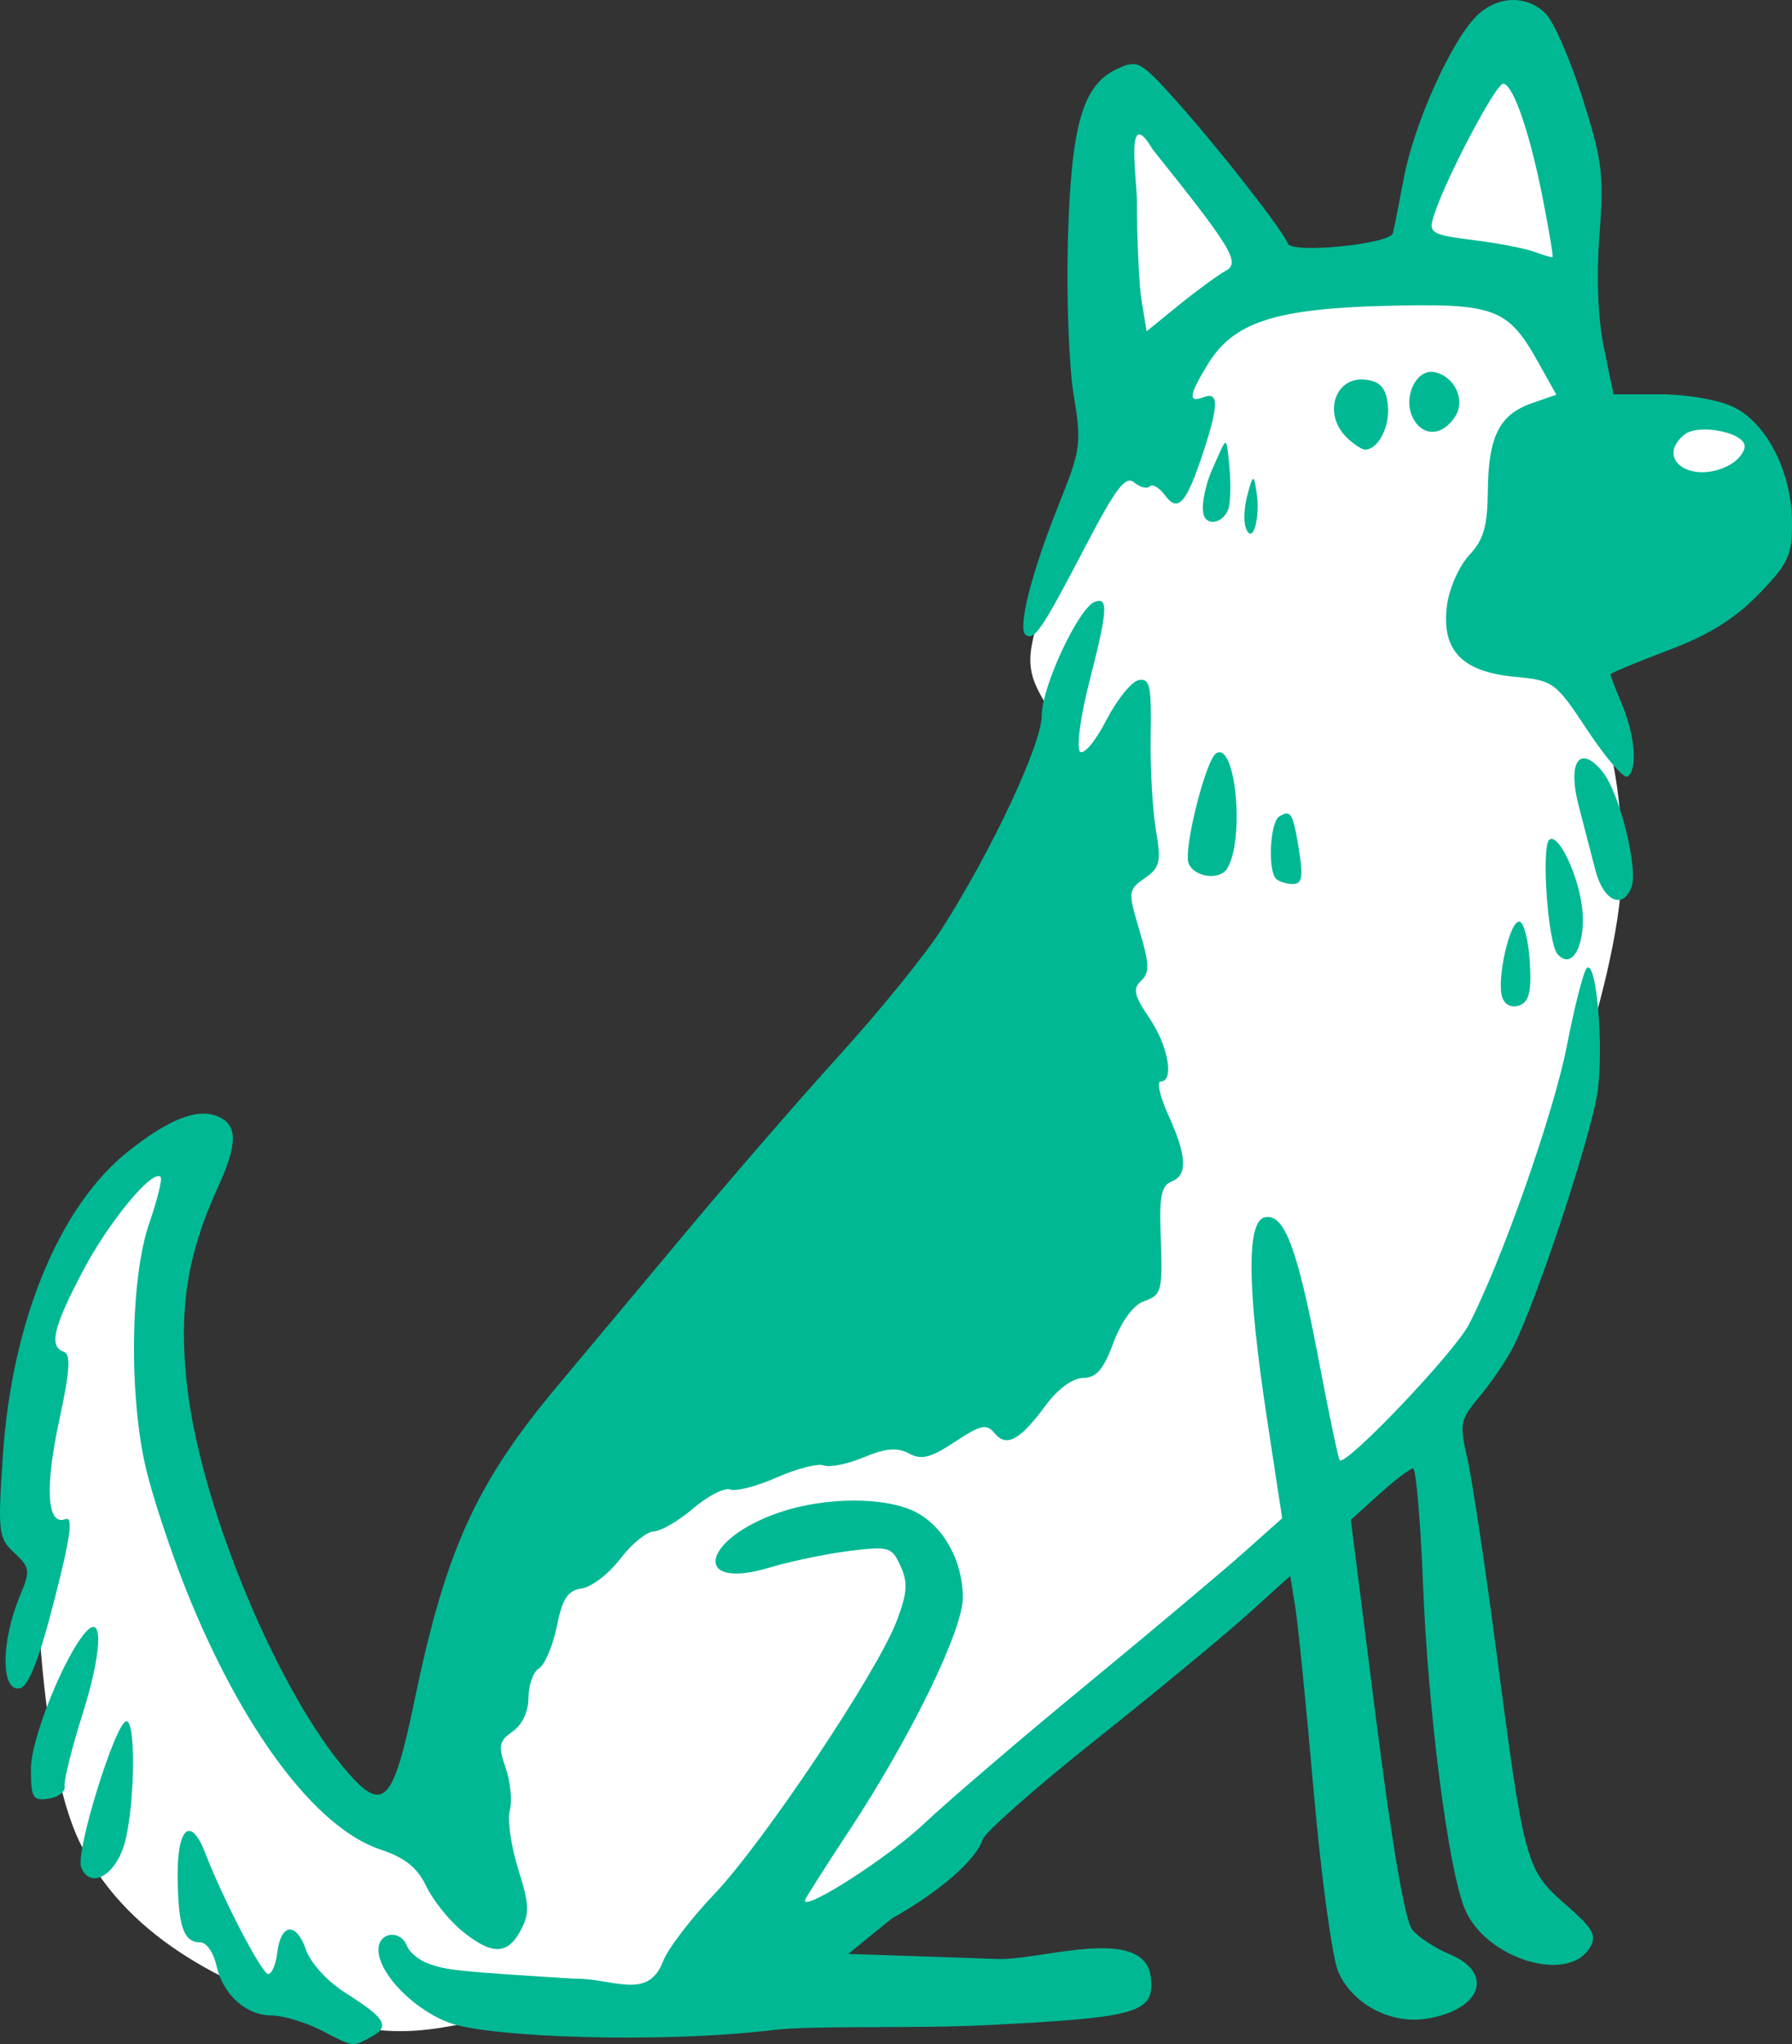 <?xml version="1.0" ?><svg height="244.506mm" viewBox="0 0 214.391 244.506" width="214.391mm" xmlns="http://www.w3.org/2000/svg">
    <rect x="0" y="0" width="214.391" height="244.506" fill="#333333" stroke="none"/>
    <path d="m 8060.943,-245.741 c -10.125,1.808 -15.421,4.51 -25.743,1.022 -10.322,-3.488 -22.713,-8.726 -28.715,-20.567 -6.002,-11.841 -5.591,-42.537 -5.808,-50.22 -0.217,-7.683 2.387,-15.529 6.909,-23.407 4.522,-7.878 17.146,-15.008 12.625,-4.948 -4.522,10.06 -3.473,27.639 3.979,48.051 7.452,20.412 12.878,29.104 18.485,28.193 5.607,-0.912 3.292,-24.579 18.557,-40.889 15.265,-16.31 52.557,-68.942 59.285,-80.694 6.728,-11.752 -1.085,-11.883 -0.434,-18.654 0.651,-6.771 10.02,-25.263 10.02,-25.263 0,0 -2.195,-28.629 0.349,-36.578 2.544,-7.949 7.211,2.753 10.105,6.497 2.894,3.744 11.829,11.655 11.829,11.655 l 12.155,-1.953 c 0,0 3.4,-16.375 8.537,-21.877 5.137,-5.502 6.439,-4.981 9.803,5.827 3.364,10.808 3.436,36.657 3.436,36.657 0,0 6.439,-3.614 13.601,-3.19 7.162,0.423 10.888,6.674 7.235,13.413 -3.653,6.739 -20.836,16.896 -20.836,16.896 0,0 4.829,9.4 4.508,23.875 -0.321,14.475 -10.694,39.738 -11.96,43.644 -1.266,3.907 -10.429,22.302 -25.512,35.991 -15.083,13.689 -59.381,52.135 -64.337,54.088 -4.956,1.953 -28.074,2.433 -28.074,2.433 z" fill="#FFFFFF" transform="translate(62.17,-33.889) translate(-8058.95,519.872)"/>
    <path d="m 8035.2,-243.131 c -1.911,-0.974 -4.566,-1.771 -5.9,-1.771 -3.097,0 -5.868,-2.506 -6.636,-6.003 -0.331,-1.505 -1.18,-2.736 -1.887,-2.736 -2.022,0 -2.667,-1.82 -2.744,-7.735 -0.078,-6.055 1.567,-7.485 3.328,-2.893 2.086,5.436 6.76,14.408 7.506,14.408 0.428,0 0.913,-1.136 1.078,-2.525 0.419,-3.544 2.26,-3.762 3.43,-0.407 0.568,1.63 2.576,3.827 4.752,5.201 4.793,3.026 5.37,4.011 3.071,5.242 -2.334,1.249 -1.912,1.304 -5.998,-0.779 z m 15.618,-0.801 c -4.331,-1.462 -8.764,-5.933 -8.764,-8.837 0,-2.123 2.647,-2.46 3.424,-0.436 0.292,0.76 1.447,1.707 2.569,2.105 2.248,0.798 3.347,0.912 17.373,1.793 4.673,-0.081 8.875,2.687 10.685,-2.074 0.561,-1.475 3.315,-5.088 6.12,-8.029 5.877,-6.161 19.474,-26.503 21.818,-32.641 1.286,-3.368 1.377,-4.629 0.478,-6.602 -1.053,-2.31 -1.378,-2.406 -6.141,-1.811 -2.766,0.346 -7.069,1.242 -9.563,1.993 -9.326,2.807 -8.164,-3.411 1.236,-6.614 5.468,-1.863 12.709,-1.877 16.277,-0.032 3.372,1.744 5.638,5.857 5.638,10.234 0,3.933 -6.248,16.729 -13.645,27.948 -2.888,4.38 -5.251,8.108 -5.251,8.283 0,1.265 10.024,-5.187 14.211,-9.148 2.836,-2.683 11.534,-10.128 19.328,-16.546 7.795,-6.418 16.286,-13.55 18.869,-15.85 l 4.697,-4.182 -1.789,-11.715 c -2.415,-15.814 -2.503,-23.852 -0.265,-24.289 2.33,-0.454 3.883,3.704 6.471,17.328 1.182,6.219 2.29,11.497 2.462,11.728 0.645,0.864 13.703,-12.84 15.456,-16.222 3.934,-7.589 10.165,-25.308 11.729,-33.359 0.905,-4.66 1.967,-8.823 2.36,-9.252 1.128,-1.234 2.062,8.96 1.336,14.578 -0.659,5.096 -7.336,25.334 -10.16,30.794 -0.823,1.591 -2.616,4.224 -3.984,5.85 -2.335,2.775 -2.425,3.233 -1.459,7.435 0.566,2.463 2.118,12.769 3.448,22.902 3.36,25.59 3.542,26.258 8.273,30.393 3.35,2.928 3.805,3.735 2.926,5.196 -2.633,4.377 -12.522,1.293 -14.97,-4.668 -1.973,-4.805 -4.376,-23.482 -4.981,-38.716 -0.304,-7.665 -0.843,-13.936 -1.198,-13.936 -0.354,0 -2.174,1.382 -4.043,3.071 l -3.399,3.071 3.006,23.72 c 1.927,15.206 3.487,24.297 4.348,25.328 0.738,0.884 2.758,2.199 4.488,2.922 5.362,2.24 3.784,6.635 -2.765,7.698 -4.31,0.699 -8.909,-1.742 -10.587,-5.621 -0.721,-1.665 -2.036,-11.318 -2.922,-21.451 -0.887,-10.133 -1.883,-20.103 -2.215,-22.155 l -0.603,-3.732 -5.188,4.676 c -2.853,2.572 -11.023,9.316 -18.154,14.986 -7.131,5.67 -13.19,11.016 -13.464,11.88 -0.771,2.43 -5.17,6.252 -10.877,9.449 l -5.189,4.221 17.951,0.609 c 5.062,0.172 17.499,-4.154 18.235,2.176 0.495,4.258 -1.431,4.826 -19.424,5.727 -9.219,0.462 -20.801,0.007 -25.738,0.595 -13.87,1.652 -33.732,0.83 -38.475,-0.772 z m 1.204,-11.11 c -1.533,-1.253 -3.446,-3.651 -4.252,-5.33 -1.068,-2.226 -2.545,-3.41 -5.456,-4.373 -7.746,-2.562 -16.576,-14.337 -23.238,-30.99 -1.867,-4.667 -4.045,-11.241 -4.839,-14.61 -2.049,-8.692 -1.866,-22.754 0.381,-29.262 0.985,-2.852 1.604,-5.372 1.376,-5.6 -0.97,-0.97 -6.22,5.39 -9.321,11.291 -3.541,6.739 -4.071,9.02 -2.236,9.632 0.835,0.278 0.692,2.354 -0.562,8.159 -1.762,8.154 -1.478,12.704 0.741,11.853 0.949,-0.364 0.602,2.148 -1.343,9.717 -1.831,7.132 -3.074,10.3 -4.123,10.514 -2.292,0.466 -2.279,-5.548 0.026,-11.086 1.246,-2.997 1.198,-3.354 -0.684,-5.108 -1.909,-1.778 -1.987,-2.443 -1.367,-11.683 1.074,-16.04 6.779,-29.847 15.025,-36.369 4.806,-3.801 8.147,-5.132 10.557,-4.207 2.543,0.976 2.572,3.231 0.11,8.607 -3.724,8.136 -4.728,14.898 -3.591,24.197 1.772,14.486 10.959,36.379 19.209,45.776 4.223,4.81 5.408,3.517 7.933,-8.661 3.739,-18.03 7.369,-26.009 17.142,-37.672 3.048,-3.637 9.979,-11.928 15.402,-18.423 5.423,-6.495 13.725,-16.065 18.448,-21.265 4.723,-5.2 10.155,-11.904 12.069,-14.897 6.001,-9.381 11.987,-22.162 11.987,-25.595 0,-3.459 4.46,-12.951 6.387,-13.593 1.602,-0.534 1.481,1.089 -0.726,9.718 -1.044,4.08 -1.536,7.78 -1.093,8.222 0.443,0.442 1.852,-1.233 3.133,-3.722 1.281,-2.489 3.031,-4.661 3.888,-4.826 1.343,-0.258 1.543,0.659 1.44,6.611 -0.065,3.801 0.214,8.873 0.62,11.27 0.656,3.867 0.506,4.521 -1.325,5.804 -2.007,1.406 -2.025,1.58 -0.629,6.279 1.188,3.999 1.22,5.034 0.188,5.998 -1.026,0.958 -0.849,1.751 0.993,4.463 2.256,3.32 3.01,7.583 1.342,7.583 -0.494,0 -0.078,1.807 0.924,4.015 2.229,4.91 2.335,7.201 0.368,7.956 -1.154,0.443 -1.453,1.788 -1.304,5.875 0.268,7.4 0.211,7.633 -2.059,8.473 -1.216,0.45 -2.645,2.42 -3.574,4.93 -1.18,3.186 -2.042,4.187 -3.624,4.208 -1.251,0.016 -3.029,1.319 -4.475,3.28 -3.085,4.181 -4.689,5.056 -6.117,3.335 -0.971,-1.169 -1.649,-1.022 -4.753,1.031 -2.899,1.919 -3.994,2.195 -5.501,1.389 -1.406,-0.753 -2.765,-0.637 -5.384,0.457 -1.926,0.805 -4.078,1.243 -4.781,0.973 -0.703,-0.27 -3.236,0.375 -5.627,1.433 -2.392,1.058 -4.905,1.71 -5.584,1.45 -0.679,-0.261 -2.668,0.751 -4.419,2.249 -1.751,1.498 -3.877,2.74 -4.725,2.761 -0.848,0.021 -2.654,1.497 -4.013,3.279 -1.36,1.782 -3.429,3.377 -4.599,3.543 -1.684,0.239 -2.308,1.188 -2.997,4.554 -0.479,2.338 -1.436,4.592 -2.127,5.007 -0.691,0.416 -1.257,1.986 -1.257,3.489 0,1.664 -0.74,3.252 -1.891,4.059 -1.651,1.156 -1.758,1.707 -0.842,4.334 0.577,1.655 0.802,3.953 0.5,5.106 -0.302,1.153 0.153,4.322 1.01,7.042 1.331,4.223 1.373,5.292 0.287,7.322 -1.581,2.954 -3.46,2.963 -7.047,0.032 z m -45.537,-7.597 c -0.705,-1.838 4.145,-17.456 5.42,-17.456 1.237,0 0.959,11.208 -0.374,15.105 -1.221,3.569 -4.069,4.896 -5.046,2.351 z m -6.002,-11.841 c 0,-3.581 4.139,-13.767 6.666,-16.402 2.01,-2.097 1.79,2.692 -0.448,9.78 -1.332,4.217 -2.32,8.178 -2.194,8.803 0.126,0.624 -0.729,1.281 -1.898,1.459 -1.918,0.293 -2.126,-0.063 -2.126,-3.64 z m 176.045,-92.135 c -0.77,-2.006 0.884,-9.383 2.048,-9.132 0.52,0.112 1.071,2.282 1.226,4.822 0.214,3.524 -0.072,4.754 -1.217,5.193 -0.89,0.342 -1.725,-0.016 -2.057,-0.882 z m 6.562,-5.28 c -1.118,-1.347 -1.928,-12.666 -0.975,-13.619 0.96,-0.96 3.296,3.666 3.893,7.709 0.667,4.518 -1.101,8.099 -2.918,5.91 z m 4.561,-10.001 c -0.504,-1.949 -1.402,-5.404 -1.995,-7.678 -1.38,-5.297 0.113,-7.447 2.845,-4.102 2.028,2.481 4.314,11.608 3.463,13.826 -1.047,2.728 -3.361,1.631 -4.314,-2.045 z m -38.206,1.024 c -1.015,-1.015 -0.723,-6.759 0.378,-7.44 1.403,-0.867 1.652,-0.438 2.377,4.09 0.504,3.151 0.349,3.98 -0.744,3.98 -0.759,0 -1.664,-0.283 -2.01,-0.63 z m -10.465,-1.85 c -0.639,-1.665 2.055,-12.388 3.306,-13.161 2.326,-1.437 3.441,10.341 1.306,13.795 -0.9,1.455 -3.972,1.033 -4.612,-0.635 z m 47.75,-15.865 c -3.886,-5.868 -4.058,-5.994 -8.833,-6.453 -6.271,-0.603 -8.715,-3.226 -7.996,-8.584 0.269,-2.008 1.465,-4.688 2.656,-5.956 1.717,-1.827 2.178,-3.426 2.224,-7.702 0.069,-6.507 1.381,-9.114 5.266,-10.469 l 2.928,-1.021 -2.199,-3.93 c -3.607,-6.446 -5.179,-7.024 -18.197,-6.697 -13.256,0.333 -18.24,1.965 -21.293,6.973 -2.282,3.743 -2.401,4.678 -0.501,3.949 1.839,-0.705 1.807,0.978 -0.126,6.812 -1.972,5.951 -2.957,7.021 -4.519,4.907 -0.666,-0.901 -1.478,-1.372 -1.803,-1.046 -0.326,0.326 -1.169,0.114 -1.874,-0.471 -1.028,-0.853 -2.179,0.658 -5.833,7.66 -5.165,9.897 -6.072,11.25 -7.11,10.608 -1.062,-0.656 0.611,-7.33 3.89,-15.519 2.692,-6.722 2.783,-7.391 1.815,-13.257 -0.561,-3.397 -0.869,-11.704 -0.684,-18.459 0.378,-13.827 1.765,-18.622 5.938,-20.524 2.426,-1.105 2.762,-0.917 7.173,4.013 4.967,5.552 12.678,15.421 13.205,16.901 0.442,1.24 12.227,0.079 12.564,-1.238 0.147,-0.573 0.739,-3.555 1.316,-6.626 1.192,-6.34 5.52,-16.053 8.563,-19.216 2.474,-2.572 6.078,-2.742 8.422,-0.399 0.95,0.95 2.921,5.477 4.38,10.06 2.373,7.453 2.588,9.18 2.039,16.336 -0.387,5.034 -0.19,10.063 0.533,13.559 l 1.148,5.557 h 5.573 c 3.141,0 6.957,0.657 8.745,1.505 4.014,1.905 7.034,7.87 7.034,13.893 0,3.91 -0.455,4.877 -4.015,8.538 -2.871,2.953 -5.967,4.865 -10.865,6.713 -3.767,1.421 -6.85,2.707 -6.85,2.858 0,0.151 0.638,1.801 1.417,3.666 1.56,3.734 1.857,7.793 0.626,8.554 -0.435,0.269 -2.575,-2.204 -4.755,-5.496 z m 16.945,-31.762 c 1.005,-0.538 1.828,-1.548 1.828,-2.244 0,-1.684 -5.574,-2.757 -7.221,-1.39 -3.576,2.968 0.946,6.014 5.394,3.634 z m -60.237,-23.261 c 1.75,-0.958 0.726,-2.655 -8.752,-14.497 -3.333,-5.644 -1.89,3.542 -1.89,6.141 0,4.677 0.254,10.102 0.577,12.057 l 0.587,3.554 3.89,-3.16 c 2.14,-1.738 4.659,-3.581 5.599,-4.095 z m 37.968,-8.368 c -1.553,-7.967 -3.524,-13.765 -4.758,-13.993 -0.87,-0.16 -7.164,11.843 -8.399,16.018 -0.544,1.841 -0.137,2.071 4.782,2.685 2.958,0.37 6.265,1.008 7.35,1.419 1.085,0.411 2.049,0.686 2.142,0.61 0.094,-0.076 -0.41,-3.109 -1.118,-6.74 z m -35.599,39.088 c -0.249,-0.706 -0.182,-2.347 0.15,-3.646 0.769,-2.966 0.864,-2.77 1.213,-0.071 0.343,2.646 -0.56,5.982 -1.362,3.718 z m -5.112,-2.119 c -0.078,-0.766 0.249,-2.951 1.169,-4.96 1.699,-3.719 1.605,-4.359 2.011,-0.011 0.188,2.003 0.112,4.235 -0.166,4.96 -0.649,1.692 -2.805,2.074 -2.988,0.276 z m 17.162,-8.681 c -2.876,-2.876 -1.298,-7.388 2.401,-6.865 1.673,0.236 2.334,1.005 2.56,2.974 0.293,2.556 -1.131,5.375 -2.715,5.375 -0.419,0 -1.43,-0.668 -2.246,-1.485 z m 7.994,-2.237 c -1.299,-2.427 0.323,-5.981 2.53,-5.547 2.387,0.47 3.754,3.309 2.53,5.253 -1.511,2.4 -3.86,2.536 -5.06,0.293 z" fill="#00B894" transform="translate(62.17,-33.889) translate(-8058.95,519.872)"/>
</svg>